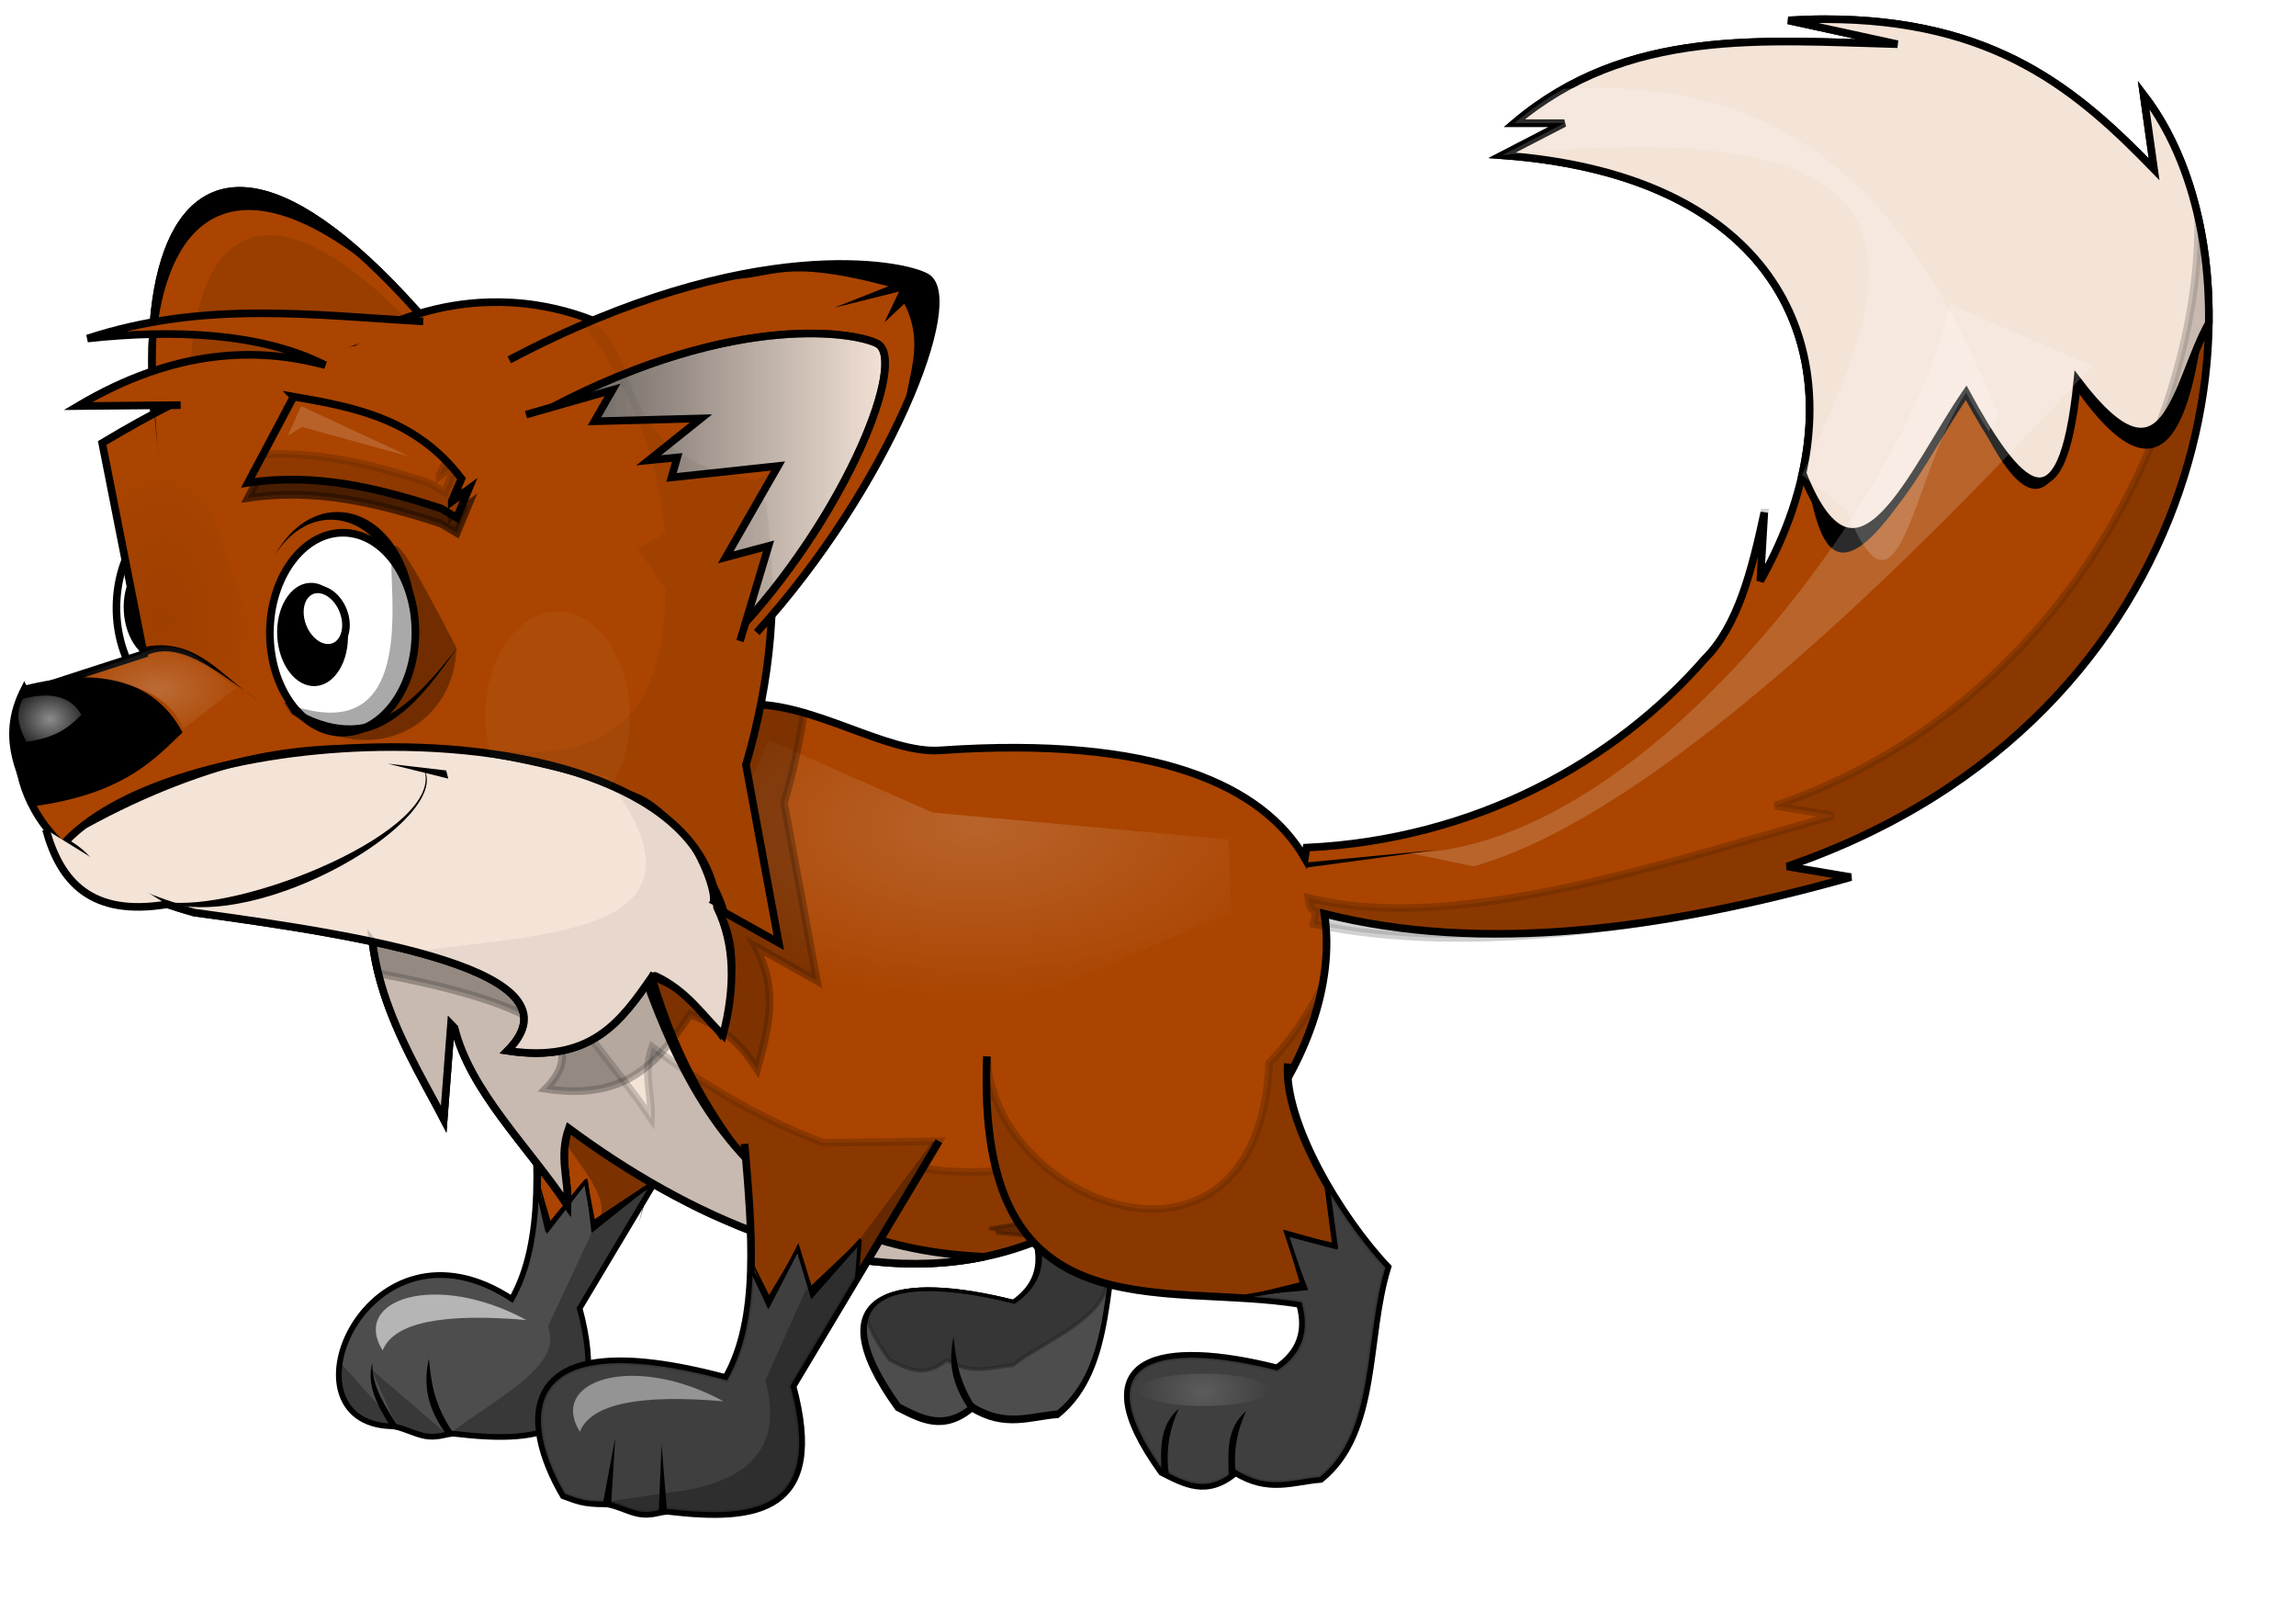 <?xml version="1.0" encoding="UTF-8" standalone="no"?>
<!-- Created with Inkscape (http://www.inkscape.org/) -->

<svg
   xmlns:dc="http://purl.org/dc/elements/1.1/"
   xmlns:cc="http://creativecommons.org/ns#"
   xmlns:rdf="http://www.w3.org/1999/02/22-rdf-syntax-ns#"
   xmlns:svg="http://www.w3.org/2000/svg"
   xmlns="http://www.w3.org/2000/svg"
   xmlns:xlink="http://www.w3.org/1999/xlink"
   xmlns:sodipodi="http://sodipodi.sourceforge.net/DTD/sodipodi-0.dtd"
   xmlns:inkscape="http://www.inkscape.org/namespaces/inkscape"
   width="603.406"
   height="420.73"
   id="svg7524"
   version="1.1"
   inkscape:version="0.48.3.1 r9886"
   sodipodi:docname="zorro.svg"
   inkscape:export-filename="/home/vladimir/Documentos/mis_sitios/pagina_mirror/animales/zorro.png"
   inkscape:export-xdpi="90"
   inkscape:export-ydpi="90">
  <defs
     id="defs7526">
    <inkscape:perspective
       sodipodi:type="inkscape:persp3d"
       inkscape:vp_x="0 : 526.18109 : 1"
       inkscape:vp_y="0 : 1000 : 0"
       inkscape:vp_z="744.09448 : 526.18109 : 1"
       inkscape:persp3d-origin="372.04724 : 350.78739 : 1"
       id="perspective7532" />
    <inkscape:perspective
       id="perspective7542"
       inkscape:persp3d-origin="0.5 : 0.33333333 : 1"
       inkscape:vp_z="1 : 0.5 : 1"
       inkscape:vp_y="0 : 1000 : 0"
       inkscape:vp_x="0 : 0.5 : 1"
       sodipodi:type="inkscape:persp3d" />
    <filter
       color-interpolation-filters="sRGB"
       inkscape:collect="always"
       id="filter7218-7"
       x="-0.172"
       width="1.344"
       y="-0.502"
       height="2.005">
      <feGaussianBlur
         inkscape:collect="always"
         stdDeviation="9.621"
         id="feGaussianBlur7220-3" />
    </filter>
    <filter
       color-interpolation-filters="sRGB"
       inkscape:collect="always"
       id="filter7319"
       x="-0.241"
       width="1.482"
       y="-0.233"
       height="1.466">
      <feGaussianBlur
         inkscape:collect="always"
         stdDeviation="5.23"
         id="feGaussianBlur7321" />
    </filter>
    <filter
       color-interpolation-filters="sRGB"
       inkscape:collect="always"
       id="filter6654">
      <feGaussianBlur
         inkscape:collect="always"
         stdDeviation="3.63"
         id="feGaussianBlur6656" />
    </filter>
    <filter
       color-interpolation-filters="sRGB"
       inkscape:collect="always"
       id="filter6683-9-6">
      <feGaussianBlur
         inkscape:collect="always"
         stdDeviation="3.722"
         id="feGaussianBlur6685-4-8" />
    </filter>
    <radialGradient
       inkscape:collect="always"
       xlink:href="#linearGradient7222"
       id="radialGradient7228"
       cx="-787.717"
       cy="956.549"
       fx="-787.717"
       fy="956.549"
       r="90.267"
       gradientTransform="matrix(1,0,0,0.51,0,468.323)"
       gradientUnits="userSpaceOnUse" />
    <linearGradient
       inkscape:collect="always"
       id="linearGradient7222">
      <stop
         style="stop-color:#ffffff;stop-opacity:1;"
         offset="0"
         id="stop7224" />
      <stop
         style="stop-color:#ffffff;stop-opacity:0;"
         offset="1"
         id="stop7226" />
    </linearGradient>
    <filter
       color-interpolation-filters="sRGB"
       inkscape:collect="always"
       id="filter7218"
       x="-0.172"
       width="1.344"
       y="-0.502"
       height="2.005">
      <feGaussianBlur
         inkscape:collect="always"
         stdDeviation="9.621"
         id="feGaussianBlur7220" />
    </filter>
    <radialGradient
       inkscape:collect="always"
       xlink:href="#linearGradient6424"
       id="radialGradient6430"
       cx="-1031.035"
       cy="927.997"
       fx="-1031.035"
       fy="927.997"
       r="13.109"
       gradientTransform="matrix(1,0,0,0.833,0,155.146)"
       gradientUnits="userSpaceOnUse" />
    <linearGradient
       inkscape:collect="always"
       id="linearGradient6424">
      <stop
         style="stop-color:#ffffff;stop-opacity:1;"
         offset="0"
         id="stop6426" />
      <stop
         style="stop-color:#ffffff;stop-opacity:0;"
         offset="1"
         id="stop6428" />
    </linearGradient>
    <filter
       color-interpolation-filters="sRGB"
       inkscape:collect="always"
       id="filter6420"
       x="-0.292"
       width="1.584"
       y="-0.397"
       height="1.795">
      <feGaussianBlur
         inkscape:collect="always"
         stdDeviation="2.014"
         id="feGaussianBlur6422" />
    </filter>
    <linearGradient
       inkscape:collect="always"
       xlink:href="#linearGradient7359"
       id="linearGradient7365"
       x1="-901.018"
       y1="865.004"
       x2="-810.53"
       y2="865.004"
       gradientUnits="userSpaceOnUse" />
    <linearGradient
       inkscape:collect="always"
       id="linearGradient7359">
      <stop
         style="stop-color:#000000;stop-opacity:1;"
         offset="0"
         id="stop7361" />
      <stop
         style="stop-color:#000000;stop-opacity:0;"
         offset="1"
         id="stop7363" />
    </linearGradient>
    <filter
       color-interpolation-filters="sRGB"
       inkscape:collect="always"
       id="filter7367">
      <feGaussianBlur
         inkscape:collect="always"
         stdDeviation="1.793"
         id="feGaussianBlur7369" />
    </filter>
    <filter
       color-interpolation-filters="sRGB"
       inkscape:collect="always"
       id="filter6683">
      <feGaussianBlur
         inkscape:collect="always"
         stdDeviation="3.722"
         id="feGaussianBlur6685" />
    </filter>
    <filter
       color-interpolation-filters="sRGB"
       inkscape:collect="always"
       id="filter6492"
       x="-0.154"
       width="1.308"
       y="-0.281"
       height="1.562">
      <feGaussianBlur
         inkscape:collect="always"
         stdDeviation="3.727"
         id="feGaussianBlur6494" />
    </filter>
    <radialGradient
       inkscape:collect="always"
       xlink:href="#linearGradient6400"
       id="radialGradient6406"
       cx="-1002.501"
       cy="919.926"
       fx="-1002.501"
       fy="919.926"
       r="24.716"
       gradientTransform="matrix(1,0,0,0.601,0,367.302)"
       gradientUnits="userSpaceOnUse" />
    <linearGradient
       inkscape:collect="always"
       id="linearGradient6400">
      <stop
         style="stop-color:#ffffff;stop-opacity:1;"
         offset="0"
         id="stop6402" />
      <stop
         style="stop-color:#ffffff;stop-opacity:0;"
         offset="1"
         id="stop6404" />
    </linearGradient>
    <filter
       color-interpolation-filters="sRGB"
       inkscape:collect="always"
       id="filter6396"
       x="-0.098"
       width="1.195"
       y="-0.186"
       height="1.373">
      <feGaussianBlur
         inkscape:collect="always"
         stdDeviation="1.681"
         id="feGaussianBlur6398" />
    </filter>
    <filter
       color-interpolation-filters="sRGB"
       inkscape:collect="always"
       id="filter6458"
       x="-0.183"
       width="1.366"
       y="-0.256"
       height="1.511">
      <feGaussianBlur
         inkscape:collect="always"
         stdDeviation="3.464"
         id="feGaussianBlur6460" />
    </filter>
    <filter
       color-interpolation-filters="sRGB"
       inkscape:collect="always"
       id="filter6529"
       x="-0.098"
       width="1.196"
       y="-0.339"
       height="1.678">
      <feGaussianBlur
         inkscape:collect="always"
         stdDeviation="2.363"
         id="feGaussianBlur6531" />
    </filter>
    <radialGradient
       inkscape:collect="always"
       xlink:href="#linearGradient6722"
       id="radialGradient6730"
       cx="-1001.44"
       cy="893.461"
       fx="-1001.44"
       fy="893.461"
       r="25.108"
       gradientTransform="matrix(1,0,0,1.732,0,-645.405)"
       gradientUnits="userSpaceOnUse" />
    <linearGradient
       inkscape:collect="always"
       id="linearGradient6722">
      <stop
         style="stop-color:#000000;stop-opacity:1;"
         offset="0"
         id="stop6724" />
      <stop
         style="stop-color:#000000;stop-opacity:0;"
         offset="1"
         id="stop6726" />
    </linearGradient>
    <filter
       color-interpolation-filters="sRGB"
       inkscape:collect="always"
       id="filter6458-0"
       x="-0.183"
       width="1.366"
       y="-0.256"
       height="1.511">
      <feGaussianBlur
         inkscape:collect="always"
         stdDeviation="3.464"
         id="feGaussianBlur6460-8" />
    </filter>
    <filter
       color-interpolation-filters="sRGB"
       inkscape:collect="always"
       id="filter6683-9">
      <feGaussianBlur
         inkscape:collect="always"
         stdDeviation="3.722"
         id="feGaussianBlur6685-4" />
    </filter>
    <filter
       color-interpolation-filters="sRGB"
       inkscape:collect="always"
       id="filter6898"
       x="-0.328"
       width="1.656"
       y="-0.883"
       height="2.766">
      <feGaussianBlur
         inkscape:collect="always"
         stdDeviation="5.408"
         id="feGaussianBlur6900" />
    </filter>
    <filter
       color-interpolation-filters="sRGB"
       inkscape:collect="always"
       id="filter6898-1"
       x="-0.328"
       width="1.656"
       y="-0.883"
       height="2.766">
      <feGaussianBlur
         inkscape:collect="always"
         stdDeviation="5.408"
         id="feGaussianBlur6900-5" />
    </filter>
    <filter
       color-interpolation-filters="sRGB"
       inkscape:collect="always"
       id="filter7057"
       x="-1.056"
       width="3.113"
       y="-0.73"
       height="2.46">
      <feGaussianBlur
         inkscape:collect="always"
         stdDeviation="16.725"
         id="feGaussianBlur7059" />
    </filter>
    <filter
       color-interpolation-filters="sRGB"
       inkscape:collect="always"
       id="filter7096">
      <feGaussianBlur
         inkscape:collect="always"
         stdDeviation="9.121"
         id="feGaussianBlur7098" />
    </filter>
    <radialGradient
       inkscape:collect="always"
       xlink:href="#linearGradient7329"
       id="radialGradient7335"
       cx="-727.875"
       cy="1104.362"
       fx="-727.875"
       fy="1104.362"
       r="17.647"
       gradientTransform="matrix(1,0,0,0.71,0,320.727)"
       gradientUnits="userSpaceOnUse" />
    <linearGradient
       inkscape:collect="always"
       id="linearGradient7329">
      <stop
         style="stop-color:#ffffff;stop-opacity:1;"
         offset="0"
         id="stop7331" />
      <stop
         style="stop-color:#ffffff;stop-opacity:0;"
         offset="1"
         id="stop7333" />
    </linearGradient>
    <filter
       color-interpolation-filters="sRGB"
       inkscape:collect="always"
       id="filter7325"
       x="-0.441"
       width="1.882"
       y="-0.973"
       height="2.946">
      <feGaussianBlur
         inkscape:collect="always"
         stdDeviation="3.447"
         id="feGaussianBlur7327" />
    </filter>
    <filter
       color-interpolation-filters="sRGB"
       inkscape:collect="always"
       id="filter7218-7-3"
       x="-0.172"
       width="1.344"
       y="-0.502"
       height="2.005">
      <feGaussianBlur
         inkscape:collect="always"
         stdDeviation="9.621"
         id="feGaussianBlur7220-3-8" />
    </filter>
    <filter
       color-interpolation-filters="sRGB"
       inkscape:collect="always"
       id="filter7439"
       x="-0.275"
       width="1.55"
       y="-0.664"
       height="2.328">
      <feGaussianBlur
         inkscape:collect="always"
         stdDeviation="3.667"
         id="feGaussianBlur7441" />
    </filter>
    <inkscape:perspective
       id="perspective8028"
       inkscape:persp3d-origin="0.5 : 0.33333333 : 1"
       inkscape:vp_z="1 : 0.5 : 1"
       inkscape:vp_y="0 : 1000 : 0"
       inkscape:vp_x="0 : 0.5 : 1"
       sodipodi:type="inkscape:persp3d" />
    <inkscape:perspective
       id="perspective8050"
       inkscape:persp3d-origin="0.5 : 0.33333333 : 1"
       inkscape:vp_z="1 : 0.5 : 1"
       inkscape:vp_y="0 : 1000 : 0"
       inkscape:vp_x="0 : 0.5 : 1"
       sodipodi:type="inkscape:persp3d" />
    <radialGradient
       inkscape:collect="always"
       xlink:href="#linearGradient6722"
       id="radialGradient8075"
       gradientUnits="userSpaceOnUse"
       gradientTransform="matrix(1,0,0,1.732,1133.772,-1222.913)"
       cx="-1001.44"
       cy="893.461"
       fx="-1001.44"
       fy="893.461"
       r="25.108" />
    <radialGradient
       inkscape:collect="always"
       xlink:href="#linearGradient6400"
       id="radialGradient8080"
       gradientUnits="userSpaceOnUse"
       gradientTransform="matrix(1,0,0,0.601,1133.772,-210.207)"
       cx="-1002.501"
       cy="919.926"
       fx="-1002.501"
       fy="919.926"
       r="24.716" />
    <linearGradient
       inkscape:collect="always"
       xlink:href="#linearGradient7359"
       id="linearGradient8106"
       gradientUnits="userSpaceOnUse"
       x1="-901.018"
       y1="865.004"
       x2="-810.53"
       y2="865.004"
       gradientTransform="translate(1133.772,-577.508)" />
    <radialGradient
       inkscape:collect="always"
       xlink:href="#linearGradient6424"
       id="radialGradient8111"
       gradientUnits="userSpaceOnUse"
       gradientTransform="matrix(1,0,0,0.833,1133.772,-422.363)"
       cx="-1031.035"
       cy="927.997"
       fx="-1031.035"
       fy="927.997"
       r="13.109" />
    <radialGradient
       inkscape:collect="always"
       xlink:href="#linearGradient7222"
       id="radialGradient8129"
       gradientUnits="userSpaceOnUse"
       gradientTransform="matrix(1,0,0,0.51,1133.772,-109.185)"
       cx="-787.717"
       cy="956.549"
       fx="-787.717"
       fy="956.549"
       r="90.267" />
    <filter
       inkscape:collect="always"
       id="filter8672"
       x="-0.142"
       width="1.283"
       y="-0.163"
       height="1.327"
       color-interpolation-filters="sRGB">
      <feGaussianBlur
         inkscape:collect="always"
         stdDeviation="6.919"
         id="feGaussianBlur8674" />
    </filter>
  </defs>
  <sodipodi:namedview
     id="base"
     pagecolor="#ffffff"
     bordercolor="#666666"
     borderopacity="1.0"
     inkscape:pageopacity="0.0"
     inkscape:pageshadow="2"
     inkscape:zoom="0.35"
     inkscape:cx="263.223"
     inkscape:cy="361.586"
     inkscape:document-units="px"
     inkscape:current-layer="layer1"
     showgrid="false"
     inkscape:window-width="1264"
     inkscape:window-height="715"
     inkscape:window-x="0"
     inkscape:window-y="48"
     inkscape:window-maximized="1"
     fit-margin-top="0"
     fit-margin-left="0"
     fit-margin-right="0"
     fit-margin-bottom="0" />
  <g
     inkscape:label="Capa 1"
     inkscape:groupmode="layer"
     id="layer1"
     transform="translate(-89.628,-161.636)">
    <path
       style="color:#000000;fill:#d45500;fill-opacity:1;fill-rule:nonzero;stroke:#000000;stroke-width:2px;stroke-linecap:butt;stroke-linejoin:miter;stroke-miterlimit:4;stroke-opacity:1;stroke-dasharray:none;stroke-dashoffset:0;marker:none;visibility:visible;display:inline;overflow:visible;enable-background:accumulate"
       d="m 279.703,422.26 c -2.936,74.229 45.803,59.018 82.278,65.035 2.08,7.286 -0.063,12.882 -6.05,16.94 -29.842,-7.531 -52.49,-3.7 -30.249,27.224 5.951,3.014 11.84,6.396 19.359,0 8.664,5.417 15.212,2.368 22.384,1.815 15.228,-12.299 11.72,-37.09 17.544,-55.658 -12.417,-13.149 -27.364,-38.182 -26.211,-53.498"
       id="path4349-4-7-7"
       sodipodi:nodetypes="cccccccc"
       inkscape:connector-curvature="0" />
    <path
       style="color:#000000;fill:#4d4d4d;fill-opacity:1;fill-rule:nonzero;stroke:#000000;stroke-width:1px;stroke-linecap:butt;stroke-linejoin:miter;stroke-miterlimit:4;stroke-opacity:1;stroke-dasharray:none;stroke-dashoffset:0;marker:none;visibility:visible;display:inline;overflow:visible;enable-background:accumulate"
       d="m 369.501,455.589 2.156,16 -13.125,-3.625 4.75,14.25 -17.844,2.938 c 5.724,0.319 11.387,0.735 16.781,1.625 2.08,7.286 -0.076,12.879 -6.062,16.938 -29.842,-7.531 -52.492,-3.706 -30.25,27.219 5.951,3.014 11.856,6.396 19.375,0 8.664,5.417 15.203,2.365 22.375,1.812 15.228,-12.299 11.738,-37.088 17.562,-55.656 -5.263,-5.573 -10.965,-13.301 -15.719,-21.5 z"
       id="path6202-1"
       inkscape:connector-curvature="0" />
    <path
       style="color:#000000;fill:#aa4400;fill-opacity:1;fill-rule:nonzero;stroke:#000000;stroke-width:2px;stroke-linecap:butt;stroke-linejoin:miter;stroke-miterlimit:4;stroke-opacity:1;stroke-dasharray:none;stroke-dashoffset:0;marker:none;visibility:visible;display:inline;overflow:visible;enable-background:accumulate"
       d="m 229.104,441.705 c 1.937,22.906 4.072,45.942 -4.898,61.575 -37.94,-25.065 -61.702,31.992 -31.713,32.89 2.126,0 5.717,1.843 8.179,2.432 4.158,0.995 6.219,-0.714 8.708,-0.421 22.944,2.698 41.157,0.096 32.319,-32.803 l 38.485,-64.373"
       id="path4244-7-2-8"
       sodipodi:nodetypes="cccsscc"
       inkscape:connector-curvature="0" />
    <path
       style="color:#000000;fill:#4d4d4d;fill-opacity:1;fill-rule:nonzero;stroke:#000000;stroke-width:1px;stroke-linecap:butt;stroke-linejoin:miter;stroke-miterlimit:4;stroke-opacity:1;stroke-dasharray:none;stroke-dashoffset:0;marker:none;visibility:visible;display:inline;overflow:visible;enable-background:accumulate"
       d="m 243.525,472.03 -10.25,12.375 -2.5,-10.875 c -0.216,11.232 -1.841,21.521 -6.562,29.75 -37.94,-25.065 -61.707,32.008 -31.719,32.906 2.126,0 5.725,1.817 8.188,2.406 4.158,0.995 6.198,-0.699 8.688,-0.406 22.944,2.698 41.182,0.086 32.344,-32.813 l 19.688,-32.969 -15.75,10.938 -2.125,-11.312 z"
       id="path5956"
       inkscape:connector-curvature="0" />
    <path
       style="fill:#000000;stroke:none"
       d="m 191.912,535.954 c -2.922,-4.786 -6.086,-10.34 -4.419,-16.263 -0.185,5.771 2.64,10.272 6.541,16.617 l -2.121,-0.354 z"
       id="path4297-30-4"
       sodipodi:nodetypes="cccc"
       inkscape:connector-curvature="0" />
    <path
       style="fill:#000000;stroke:none"
       d="m 206.543,538.041 c -5.33,-7.579 -5.422,-13.662 -4.209,-19.372 0.611,5.87 1.154,11.713 6.359,19.421 l -2.15,-0.048 0,-8e-4 z"
       id="path4297-3-2-74"
       sodipodi:nodetypes="ccccc"
       inkscape:connector-curvature="0" />
    <path
       style="color:#000000;fill:#aa4400;fill-opacity:1;fill-rule:nonzero;stroke:#000000;stroke-width:2px;stroke-linecap:butt;stroke-linejoin:miter;stroke-miterlimit:4;stroke-opacity:1;stroke-dasharray:none;stroke-dashoffset:0;marker:none;visibility:visible;display:inline;overflow:visible;enable-background:accumulate"
       d="m 568.99,166.679 c -3.005,0 -6.157,0.136 -9.375,0.312 l 28.688,6.25 c -35.174,-0.915 -70.916,-4.447 -100.688,20.75 l 13.125,0 -16.312,8.438 c 81.557,5.993 95.5,63.159 67.812,111.875 l 1.062,-18 c -3.276,15.127 -6.915,29.783 -15.688,38.5 -23.318,26.743 -60.033,47.463 -104.625,49.562 l -0.438,2.75 c -10.956,-18.957 -39.085,-32.278 -95.812,-28.312 -14.162,0.99 -33.342,-12.729 -50.75,-12.062 l -89.562,53.5 -7.875,-9.594 c -6.263,25.456 9.628,49.506 17.688,65.063 l 1.906,-24.906 c 0.128,0.135 0.246,0.271 0.375,0.406 0.19,0.2 0.401,0.393 0.594,0.594 4.151,16.658 19.342,31.106 29.656,46.531 0.341,-6.801 -2.336,-12.607 0.344,-20.188 0.956,0.709 1.932,1.393 2.906,2.094 1.966,1.415 3.964,2.815 6,4.188 1.005,0.678 2.01,1.366 3.031,2.031 0.007,0 0.024,0 0.031,0 2.064,1.343 4.157,2.653 6.281,3.937 1.06,0.641 2.144,1.282 3.219,1.906 0.281,0.163 0.562,0.338 0.844,0.5 0.796,0.457 1.603,0.896 2.406,1.344 1.09,0.607 2.179,1.194 3.281,1.781 2.167,1.155 4.352,2.304 6.562,3.375 0.092,0.044 0.189,0.081 0.281,0.125 0.638,0.308 1.265,0.606 1.906,0.906 0.433,0.203 0.878,0.395 1.312,0.594 1.128,0.517 2.269,1.008 3.406,1.5 1.153,0.499 2.307,0.997 3.469,1.469 3.456,1.403 6.947,2.673 10.469,3.813 1.168,0.378 2.357,0.747 3.531,1.094 1.191,0.351 2.367,0.683 3.562,1 5.924,1.571 11.912,2.712 17.906,3.344 1.196,0.126 2.397,0.228 3.594,0.313 20.558,1.453 41.142,-3.288 59.875,-17.781 20.657,10.213 60.57,-36.409 54.688,-73.938 41.568,10.464 88.655,4.368 138.375,-9.625 l -16.75,-2.812 c 113.606,-38.946 129.761,-155.813 93.688,-202.75 l 2.75,19.562 c -19.936,-20.508 -41.679,-39.494 -86.75,-39.438 z"
       id="path4082-5-4"
       inkscape:connector-curvature="0" />
    <path
       style="opacity:0.542;color:#000000;fill:#000000;fill-opacity:1;fill-rule:nonzero;stroke:#000000;stroke-width:1px;stroke-linecap:butt;stroke-linejoin:miter;stroke-miterlimit:4;stroke-opacity:1;stroke-dasharray:none;stroke-dashoffset:0;marker:none;visibility:visible;display:inline;overflow:visible;filter:url(#filter7319);enable-background:accumulate"
       d="m 358.522,467.96 4.75,14.25 -13.688,2.25 c 0.666,0.091 1.344,0.173 2,0.281 0.08,0.279 0.124,0.571 0.188,0.844 3.552,0.279 7.046,0.628 10.438,1.187 2.08,7.286 -0.076,12.879 -6.062,16.938 -19.584,-4.942 -36.047,-4.976 -38.781,4.312 1.02,3.02 2.966,6.633 6.062,10.938 4.611,2.336 9.204,4.957 15.031,0 6.714,4.198 11.786,1.835 17.344,1.406 6.872,-5.55 23.315,-11.906 24.635,-21.155 0.946,-6.635 -12.926,-15.96 -11.041,-21.97 -2.167,-2.295 -4.427,-5.052 -6.625,-8.094 l -4.25,-1.187 z"
       id="path6202-1-0"
       sodipodi:nodetypes="cccccccccccsccc"
       inkscape:connector-curvature="0" />
    <path
       style="color:#000000;fill:#000000;fill-opacity:1;fill-rule:nonzero;stroke:none;stroke-width:1px;marker:none;visibility:visible;display:inline;overflow:visible;enable-background:accumulate"
       d="m 283.836,462.768 c -19.127,-26.214 -22.748,-47.259 -28.284,-68.943 2.776,27.845 13.741,53.349 29.698,77.428 l -1.414,-8.485 z"
       id="path4649-3"
       sodipodi:nodetypes="cccc"
       inkscape:connector-curvature="0" />
    <path
       style="color:#000000;fill:#ffffff;fill-opacity:1;fill-rule:nonzero;stroke:#000000;stroke-width:2px;stroke-linecap:butt;stroke-linejoin:miter;stroke-miterlimit:4;stroke-opacity:1;stroke-dasharray:none;stroke-dashoffset:0;marker:none;visibility:visible;display:inline;overflow:visible;enable-background:accumulate"
       d="m 228.947,281.756 c -87.976,-127.094 -115.344,-59.762 -90.74,33.574"
       id="path3575-6-0-8-3"
       sodipodi:nodetypes="cc"
       inkscape:connector-curvature="0" />
    <path
       style="color:#000000;fill:#aa4400;fill-opacity:1;fill-rule:nonzero;stroke:#000000;stroke-width:2px;stroke-linecap:butt;stroke-linejoin:miter;stroke-miterlimit:4;stroke-opacity:1;stroke-dasharray:none;stroke-dashoffset:0;marker:none;visibility:visible;display:inline;overflow:visible;enable-background:accumulate"
       d="m 228.947,281.756 c -87.976,-127.094 -115.344,-59.762 -90.74,33.574"
       id="path3575-6-3"
       sodipodi:nodetypes="cc"
       inkscape:connector-curvature="0" />
    <path
       style="opacity:0.309;color:#000000;fill:#000000;fill-opacity:1;fill-rule:nonzero;stroke:none;stroke-width:1.811px;marker:none;visibility:visible;display:inline;overflow:visible;filter:url(#filter6654);enable-background:accumulate"
       d="M 229.49,286.782 C 149.849,171.728 125.073,232.681 147.347,317.175"
       id="path3575-6-3-8"
       sodipodi:nodetypes="cc"
       inkscape:connector-curvature="0" />
    <g
       transform="matrix(1.862,-0.731,0.731,1.862,-1504.084,-143.416)"
       id="g3158-2-3-0-4">
      <g
         id="g3112-0-5-5-5">
        <g
           id="g3104-2-2-6-1">
          <path
             id="path2959-2-4-9-3-8"
             d="m 681.998,500.935 c -2.269,0.054 -4.595,1.055 -6.656,2.761 2.704,-1.984 5.808,-2.691 8.54,-1.6 4.965,1.983 6.8,9.123 4.076,15.944 -2.724,6.821 -8.967,10.729 -13.932,8.746 -1.757,-0.702 -3.118,-2.042 -4.025,-3.793 0.948,2.186 2.507,3.889 4.592,4.721 5.272,2.105 11.891,-2.071 14.783,-9.314 2.892,-7.242 0.963,-14.82 -4.309,-16.925 -0.988,-0.395 -2.021,-0.567 -3.07,-0.542 z"
             style="color:#000000;fill:#000000;stroke:none;stroke-width:1.076px;marker:none;visibility:visible;display:inline;overflow:visible;enable-background:accumulate"
             inkscape:connector-curvature="0" />
          <path
             transform="matrix(0.929,0.371,-0.371,0.929,236.649,-218.682)"
             d="m 693.571,518.166 c 0,7.249 -4.277,13.125 -9.554,13.125 -5.276,0 -9.554,-5.876 -9.554,-13.125 0,-7.249 4.277,-13.125 9.554,-13.125 5.276,0 9.554,5.876 9.554,13.125 z"
             sodipodi:ry="13.125"
             sodipodi:rx="9.5535717"
             sodipodi:cy="518.16577"
             sodipodi:cx="684.01788"
             id="path2959-9-9-7-2"
             style="color:#000000;fill:#ffffff;stroke:#000000;stroke-width:1px;stroke-linecap:butt;stroke-linejoin:miter;stroke-miterlimit:4;stroke-opacity:1;stroke-dasharray:none;stroke-dashoffset:0;marker:none;visibility:visible;display:inline;overflow:visible;enable-background:accumulate"
             sodipodi:type="arc" />
          <path
             sodipodi:nodetypes="cccc"
             id="path2990-9-7-3-2"
             d="m 669.464,522.184 c 7.315,10.565 15.302,6.488 23.75,1.607 -6.782,4.392 -16.249,10.859 -23.393,0.179 l -0.357,-1.786 z"
             style="color:#000000;fill:#000000;fill-opacity:1;fill-rule:nonzero;stroke:none;stroke-width:1px;marker:none;visibility:visible;display:inline;overflow:visible;enable-background:accumulate"
             inkscape:connector-curvature="0" />
          <path
             transform="matrix(0.95,0.314,-0.314,0.95,192.211,-188.195)"
             d="m 684.464,515.755 c 0,3.748 -2.079,6.786 -4.643,6.786 -2.564,0 -4.643,-3.038 -4.643,-6.786 0,-3.748 2.079,-6.786 4.643,-6.786 2.564,0 4.643,3.038 4.643,6.786 z"
             sodipodi:ry="6.7857141"
             sodipodi:rx="4.6428571"
             sodipodi:cy="515.75507"
             sodipodi:cx="679.82141"
             id="path3013-9-9-2-9"
             style="color:#000000;fill:#000000;fill-opacity:1;fill-rule:nonzero;stroke:none;stroke-width:1px;marker:none;visibility:visible;display:inline;overflow:visible;enable-background:accumulate"
             sodipodi:type="arc" />
        </g>
        <path
           sodipodi:type="arc"
           style="color:#000000;fill:#ffffff;fill-opacity:1;fill-rule:nonzero;stroke:#000000;stroke-width:1px;stroke-linecap:butt;stroke-linejoin:miter;stroke-miterlimit:4;stroke-opacity:1;stroke-dasharray:none;stroke-dashoffset:0;marker:none;visibility:visible;display:inline;overflow:visible;enable-background:accumulate"
           id="path3110-5-8-1-7"
           sodipodi:cx="678.88391"
           sodipodi:cy="514.77289"
           sodipodi:rx="2.8571429"
           sodipodi:ry="3.9732144"
           d="m 681.741,514.773 c 0,2.194 -1.279,3.973 -2.857,3.973 -1.578,0 -2.857,-1.779 -2.857,-3.973 0,-2.194 1.279,-3.973 2.857,-3.973 1.578,0 2.857,1.779 2.857,3.973 z"
           transform="translate(-0.759,-0.982)" />
      </g>
    </g>
    <path
       style="opacity:0.53;color:#000000;fill:#000000;fill-opacity:1;fill-rule:nonzero;stroke:none;stroke-width:2px;marker:none;visibility:visible;display:inline;overflow:visible;filter:url(#filter6683-9-6);enable-background:accumulate"
       d="m 233.615,455.054 c 5.421,9.724 18.345,22.084 12.75,27.938 l -12.75,27.219 c 4.314,10.322 -13.818,18.916 -25.594,28 0.448,-0.053 0.882,-0.086 1.344,-0.031 22.944,2.698 41.182,0.086 32.344,-32.812 l 23.375,-39.125 -31.469,-11.188 z m -54.469,64.75 c -1.298,8.435 2.541,16.051 13.344,16.375 2.126,0 5.725,1.848 8.188,2.438 2.794,0.669 4.615,0.127 6.281,-0.219 l -19.656,-16.875 6.375,14.5 -14.531,-16.219 z"
       id="path6930"
       sodipodi:nodetypes="ccccscccccscccc"
       inkscape:connector-curvature="0" />
    <path
       style="color:#000000;fill:#f4e3d7;fill-opacity:1;fill-rule:nonzero;stroke:#000000;stroke-width:2px;stroke-linecap:butt;stroke-linejoin:miter;stroke-miterlimit:4;stroke-opacity:1;stroke-dasharray:none;stroke-dashoffset:0;marker:none;visibility:visible;display:inline;overflow:visible;enable-background:accumulate"
       d="m 247.057,381.53 -50.344,19.062 -8.156,-9.938 c -6.263,25.456 9.628,49.506 17.688,65.062 l 1.906,-24.906 c 0.297,0.314 0.635,0.622 0.938,0.938 4.127,16.686 19.36,31.148 29.688,46.594 0.341,-6.809 -2.354,-12.624 0.344,-20.219 30.769,22.828 71.224,41.65 109.094,33.75 -74.364,-3.409 -85.137,-62.341 -101.156,-110.344 z"
       id="path4127-5"
       inkscape:connector-curvature="0" />
    <path
       style="opacity:0.414;fill:url(#radialGradient8129);fill-opacity:1;stroke:none;filter:url(#filter7218)"
       d="m 412.523,382.223 -77.782,-7.071 -43.134,-19.092 -12.728,28.991 29.64,60.971 104.711,-44.707 -0.707,-19.092 z"
       id="path7212"
       sodipodi:nodetypes="ccccccc"
       inkscape:connector-curvature="0" />
    <path
       style="opacity:0.51;color:#000000;fill:#000000;fill-opacity:1;fill-rule:nonzero;stroke:#000000;stroke-width:2px;stroke-linecap:butt;stroke-linejoin:miter;stroke-miterlimit:4;stroke-opacity:1;stroke-dasharray:none;stroke-dashoffset:0;marker:none;visibility:visible;display:inline;overflow:visible;filter:url(#filter8672);enable-background:accumulate"
       d="m 253.312,185.094 -89.562,53.5 L 155.875,229 c -2.269,9.221 -1.62,18.266 0.5,26.781 32.752,6.153 58.961,15.17 43.969,30.344 21.817,3.303 29.706,-7.544 37.969,-19.531 0.014,-0.024 0.048,-0.038 0.062,-0.062 10.119,3.956 14.058,9.158 17.562,14.438 2.783,-10.343 5.889,-20.659 -0.5,-32.312 l 16.188,9.062 -8.625,-46.75 c 2.287,-7.791 4.038,-15.666 5.219,-23.656 -5.01,-1.433 -10.026,-2.406 -14.906,-2.219 z"
       transform="translate(32.68,161.636)"
       id="path3307-3-4"
       inkscape:connector-curvature="0" />
    <path
       style="color:#000000;fill:#aa4400;fill-opacity:1;fill-rule:nonzero;stroke:#000000;stroke-width:2px;stroke-linecap:butt;stroke-linejoin:miter;stroke-miterlimit:4;stroke-opacity:1;stroke-dasharray:none;stroke-dashoffset:0;marker:none;visibility:visible;display:inline;overflow:visible;enable-background:accumulate"
       d="m 217.982,241.051 c -12.43,0.374 -24.452,4.109 -35.375,10.5 -17.962,2.597 -39.329,10.392 -66.125,26.5 l 10.938,55.437 -31.062,10.063 c -5.837,18.751 -2.255,44.906 44.312,57.875 45.251,6.12 103.058,15.363 82.348,36.323 21.817,3.303 29.702,-7.523 37.964,-19.51 0.014,-0.024 0.048,-0.038 0.062,-0.062 10.119,3.956 14.084,9.143 17.588,14.423 2.783,-10.343 5.864,-20.644 -0.525,-32.297 l 16.188,9.062 -8.625,-46.75 c 6.465,-22.019 8.863,-44.762 5.188,-68.625 -10.795,-27.619 -32.688,-47.968 -60.375,-52.187 -4.205,-0.641 -8.355,-0.875 -12.5,-0.75 l 1e-4,-6e-4 z"
       id="path3307-3"
       sodipodi:nodetypes="ccccccccccccccscc"
       inkscape:connector-curvature="0" />
    <path
       style="color:#000000;fill:#f4e3d7;fill-opacity:1;fill-rule:nonzero;stroke:#000000;stroke-width:2px;stroke-linecap:butt;stroke-linejoin:miter;stroke-miterlimit:4;stroke-opacity:1;stroke-dasharray:none;stroke-dashoffset:0;marker:none;visibility:visible;display:inline;overflow:visible;enable-background:accumulate"
       d="m 192.369,357.936 c -34.916,0.053 -70.566,9.018 -85.656,25 4.083,2.28 6.378,4.76 7.781,7.375 0.012,0.008 0.019,0.024 0.031,0.031 6.635,4.245 15.196,8.041 26.156,11.094 45.251,6.12 103.053,15.352 82.344,36.312 21.817,3.303 29.706,-7.513 37.969,-19.5 0.014,-0.024 0.048,-0.038 0.062,-0.062 0.578,0.226 0.367,-0.296 0.906,-0.062 8.256,3.879 12.403,10.452 17.661,15.531 3.248,-12.441 3.21,-23.786 -1.536,-33.562 -2.524,-29.291 -43.578,-42.22 -85.719,-42.156 z"
       id="path6040"
       sodipodi:nodetypes="cccscccccccc"
       inkscape:connector-curvature="0" />
    <path
       style="fill:#000000;stroke:#000000;stroke-width:2px;stroke-linecap:butt;stroke-linejoin:miter;stroke-opacity:1"
       d="m 96,342.838 c 20.956,-5.314 33.679,-0.748 40.357,11.071 -7.969,7.74 -15.944,15.479 -37.857,18.571 -4.349,-8.922 -8.404,-17.924 -2.5,-29.643 z"
       id="path3312-6"
       sodipodi:nodetypes="cccc"
       inkscape:connector-curvature="0" />
    <path
       style="color:#000000;fill:#f4e3d7;fill-opacity:1;fill-rule:nonzero;stroke:#000000;stroke-width:2px;stroke-linecap:butt;stroke-linejoin:miter;stroke-miterlimit:4;stroke-opacity:1;stroke-dasharray:none;stroke-dashoffset:0;marker:none;visibility:visible;display:inline;overflow:visible;enable-background:accumulate"
       d="m 101.715,379.624 c 3.785,13.758 11.892,22.941 31.786,19.643"
       id="path3314-9"
       sodipodi:nodetypes="cc"
       inkscape:connector-curvature="0" />
    <path
       style="fill:#000000;stroke:none"
       d="m 132.607,398.552 c 25.298,8.424 76.145,-21.745 68.408,-34.936 6.259,15.893 -48.248,38.287 -68.408,34.936 z"
       id="path3337-4"
       sodipodi:nodetypes="ccc"
       inkscape:connector-curvature="0" />
    <g
       transform="matrix(1.862,-0.731,0.731,1.862,-1463.757,-136.787)"
       id="g3158-2-3-1">
      <g
         id="g3112-0-5-2">
        <g
           id="g3104-2-2-3">
          <path
             id="path2959-2-4-9-7"
             d="m 681.998,500.935 c -2.269,0.054 -4.595,1.055 -6.656,2.761 2.704,-1.984 5.808,-2.691 8.54,-1.6 4.965,1.983 6.8,9.123 4.076,15.944 -2.724,6.821 -8.967,10.729 -13.932,8.746 -1.757,-0.702 -3.118,-2.042 -4.025,-3.793 0.948,2.186 2.507,3.889 4.592,4.721 5.272,2.105 11.891,-2.071 14.783,-9.314 2.892,-7.242 0.963,-14.82 -4.309,-16.925 -0.988,-0.395 -2.021,-0.567 -3.07,-0.542 z"
             style="color:#000000;fill:#000000;stroke:none;stroke-width:1.076px;marker:none;visibility:visible;display:inline;overflow:visible;enable-background:accumulate"
             inkscape:connector-curvature="0" />
          <path
             transform="matrix(0.929,0.371,-0.371,0.929,236.649,-218.682)"
             d="m 693.571,518.166 c 0,7.249 -4.277,13.125 -9.554,13.125 -5.276,0 -9.554,-5.876 -9.554,-13.125 0,-7.249 4.277,-13.125 9.554,-13.125 5.276,0 9.554,5.876 9.554,13.125 z"
             sodipodi:ry="13.125"
             sodipodi:rx="9.5535717"
             sodipodi:cy="518.16577"
             sodipodi:cx="684.01788"
             id="path2959-9-9-6"
             style="color:#000000;fill:#ffffff;stroke:#000000;stroke-width:1px;stroke-linecap:butt;stroke-linejoin:miter;stroke-miterlimit:4;stroke-opacity:1;stroke-dasharray:none;stroke-dashoffset:0;marker:none;visibility:visible;display:inline;overflow:visible;enable-background:accumulate"
             sodipodi:type="arc" />
          <path
             sodipodi:nodetypes="cccc"
             id="path2990-9-7-6"
             d="m 669.464,522.184 c 7.315,10.565 15.302,6.488 23.75,1.607 -6.782,4.392 -16.249,10.859 -23.393,0.179 l -0.357,-1.786 z"
             style="color:#000000;fill:#000000;fill-opacity:1;fill-rule:nonzero;stroke:none;stroke-width:1px;marker:none;visibility:visible;display:inline;overflow:visible;enable-background:accumulate"
             inkscape:connector-curvature="0" />
          <path
             transform="matrix(0.95,0.314,-0.314,0.95,192.211,-188.195)"
             d="m 684.464,515.755 c 0,3.748 -2.079,6.786 -4.643,6.786 -2.564,0 -4.643,-3.038 -4.643,-6.786 0,-3.748 2.079,-6.786 4.643,-6.786 2.564,0 4.643,3.038 4.643,6.786 z"
             sodipodi:ry="6.7857141"
             sodipodi:rx="4.6428571"
             sodipodi:cy="515.75507"
             sodipodi:cx="679.82141"
             id="path3013-9-9-0"
             style="color:#000000;fill:#000000;fill-opacity:1;fill-rule:nonzero;stroke:none;stroke-width:1px;marker:none;visibility:visible;display:inline;overflow:visible;enable-background:accumulate"
             sodipodi:type="arc" />
        </g>
        <path
           sodipodi:type="arc"
           style="color:#000000;fill:#ffffff;fill-opacity:1;fill-rule:nonzero;stroke:#000000;stroke-width:1px;stroke-linecap:butt;stroke-linejoin:miter;stroke-miterlimit:4;stroke-opacity:1;stroke-dasharray:none;stroke-dashoffset:0;marker:none;visibility:visible;display:inline;overflow:visible;enable-background:accumulate"
           id="path3110-5-8-5"
           sodipodi:cx="678.88391"
           sodipodi:cy="514.77289"
           sodipodi:rx="2.8571429"
           sodipodi:ry="3.9732144"
           d="m 681.741,514.773 c 0,2.194 -1.279,3.973 -2.857,3.973 -1.578,0 -2.857,-1.779 -2.857,-3.973 0,-2.194 1.279,-3.973 2.857,-3.973 1.578,0 2.857,1.779 2.857,3.973 z"
           transform="translate(-0.759,-0.982)" />
      </g>
    </g>
    <path
       style="color:#000000;fill:#000000;fill-opacity:1;fill-rule:nonzero;stroke:none;stroke-width:1;marker:none;visibility:visible;display:inline;overflow:visible;enable-background:accumulate"
       d="m 206.893,364.088 -15.357,-1.786 15.893,3.929 -0.536,-2.143 z"
       id="path3455-6"
       inkscape:connector-curvature="0" />
    <path
       style="color:#000000;fill:#aa4400;fill-opacity:1;fill-rule:nonzero;stroke:#000000;stroke-width:2px;stroke-linecap:butt;stroke-linejoin:miter;stroke-miterlimit:4;stroke-opacity:1;stroke-dasharray:none;stroke-dashoffset:0;marker:none;visibility:visible;display:inline;overflow:visible;enable-background:accumulate"
       d="m 223.479,256.191 c 63.302,-33.429 103.641,-25.185 109.609,-21.725 9.618,5.576 -9.752,55.006 -44.588,93.372"
       id="path3575-09"
       sodipodi:nodetypes="csc"
       inkscape:connector-curvature="0" />
    <path
       style="opacity:0.739;fill:url(#radialGradient8111);fill-opacity:1;stroke:none;filter:url(#filter6420)"
       d="m 95.592,345.246 c 8.007,-2.031 12.868,-0.286 15.419,4.23 -3.045,2.958 -6.092,5.914 -14.464,7.096 -1.662,-3.409 -3.211,-6.848 -0.955,-11.325 z"
       id="path3312-7-3"
       sodipodi:nodetypes="cccc"
       inkscape:connector-curvature="0" />
    <path
       style="fill:#000000;stroke:none"
       d="m 285.17,354.864 c 0.182,1.703 0.294,3.216 0.375,4.688 -0.038,-1.437 -0.166,-2.986 -0.375,-4.688 z m -102.312,2.438 c -23.931,0.06 -50.139,6.107 -76.437,25.312 32.642,-19.238 61.275,-25.224 85.562,-25.062 -3.01,-0.178 -6.034,-0.258 -9.125,-0.25 z m 9.125,0.25 c 24.555,1.237 50.434,7.405 63.32,12.854 -12.037,-8.018 -37.394,-13.071 -63.32,-12.854 z m 93.562,2.25 c 0.026,1.332 -0.006,2.51 -0.125,3.625 0.122,0.07 0.122,0.116 0.25,0.188 0.018,-1.179 -0.054,-2.439 -0.125,-3.812 l 0,-4e-4 z m -33.57,9.2 c 18.376,3.819 26.236,29.808 23.833,29.784 l 4.891,2.636 c 1.055,-1.34 -13.11,-32.141 -28.724,-32.419 z"
       id="path3667-5"
       sodipodi:nodetypes="ccccccccccccccccccc"
       inkscape:connector-curvature="0" />
    <path
       style="color:#000000;fill:#f4e3d7;fill-opacity:1;fill-rule:nonzero;stroke:#000000;stroke-width:2px;stroke-linecap:butt;stroke-linejoin:miter;stroke-miterlimit:4;stroke-opacity:1;stroke-dasharray:none;stroke-dashoffset:0;marker:none;visibility:visible;display:inline;overflow:visible;enable-background:accumulate"
       d="m 233.754,269.159 c 49.983,-26.395 81.835,-19.886 86.547,-17.155 7.594,4.402 -7.7,43.433 -35.207,73.727 -10.176,-21.17 -25.067,-40.768 -51.34,-56.572 z"
       id="path3575-0-6"
       sodipodi:nodetypes="cscc"
       inkscape:connector-curvature="0" />
    <path
       style="opacity:0.783;color:#000000;fill:url(#linearGradient8106);fill-opacity:1;fill-rule:nonzero;stroke:#000000;stroke-width:2px;stroke-linecap:butt;stroke-linejoin:miter;stroke-miterlimit:4;stroke-opacity:1;stroke-dasharray:none;stroke-dashoffset:0;marker:none;visibility:visible;display:inline;overflow:visible;filter:url(#filter7367);enable-background:accumulate"
       d="m 233.754,269.159 c 49.983,-26.395 81.835,-19.886 86.547,-17.155 7.594,4.402 -7.7,43.433 -35.207,73.727 -10.176,-21.17 -25.067,-40.768 -51.34,-56.572 z"
       id="path3575-0-6-3"
       sodipodi:nodetypes="cscc"
       inkscape:connector-curvature="0" />
    <path
       style="color:#000000;fill:#aa4400;fill-opacity:1;fill-rule:nonzero;stroke:#000000;stroke-width:2px;stroke-linecap:butt;stroke-linejoin:miter;stroke-miterlimit:4;stroke-opacity:1;stroke-dasharray:none;stroke-dashoffset:0;marker:none;visibility:visible;display:inline;overflow:visible;enable-background:accumulate"
       d="m 227.857,270.588 22.75,-6.5 -4.75,8.25 28,-0.75 -13.75,11 7.5,-0.75 -1.5,5.25 28,-3 -13.75,24 11.25,-3 -7.5,25"
       id="path3699-6"
       inkscape:connector-curvature="0" />
    <path
       style="color:#000000;fill:#000000;fill-opacity:1;fill-rule:nonzero;stroke:none;stroke-width:1px;marker:none;visibility:visible;display:inline;overflow:visible;enable-background:accumulate"
       d="m 151.17,211.801 c -18.379,1.41 -24.776,29.261 -20.062,67.312 -5.83,-53.67 13.615,-84.395 61,-43.312 -17.312,-17.612 -30.898,-24.77 -40.938,-24 z m -20.062,67.312 c 0.179,1.445 0.351,2.902 0.562,4.375 -0.191,-1.461 -0.407,-2.945 -0.562,-4.375 z"
       id="path3575-6-0-0"
       inkscape:connector-curvature="0" />
    <path
       style="opacity:0.229;color:#000000;fill:#000000;fill-opacity:1;fill-rule:nonzero;stroke:none;stroke-width:2px;marker:none;visibility:visible;display:inline;overflow:visible;filter:url(#filter6683);enable-background:accumulate"
       d="m 241.053,244.273 c 13.206,16.751 21.541,36.352 23.344,57.438 l -7.094,4.156 7.25,10.75 c -0.027,0.447 -0.029,0.898 -0.062,1.344 -0.491,40.608 -24.451,44.696 -54.906,39.5 l 39.156,8.062 c 32.463,42.13 -16.571,41.218 -50.094,46.188 22.412,5.927 36.198,14.065 24.375,26.031 21.817,3.303 29.706,-7.513 37.969,-19.5 0.014,-0.024 0.048,-0.038 0.062,-0.062 10.119,3.956 14.09,9.127 17.594,14.406 2.783,-10.343 5.858,-20.628 -0.531,-32.281 l 16.188,9.062 -8.625,-46.75 c 6.465,-22.019 8.863,-44.762 5.188,-68.625 -0.346,-0.885 -0.694,-1.755 -1.062,-2.625 l 4.281,-7.062 -5.906,3.469 c -41.655,-6.685 -26.538,-36.898 -47.125,-43.5 z"
       id="path3307-3-7"
       sodipodi:nodetypes="cccccccccccccccccccc"
       inkscape:connector-curvature="0" />
    <path
       style="opacity:0.755;color:#000000;fill:#000000;fill-opacity:1;fill-rule:nonzero;stroke:#000000;stroke-width:2px;stroke-linecap:butt;stroke-linejoin:miter;stroke-miterlimit:4;stroke-opacity:1;stroke-dasharray:none;stroke-dashoffset:0;marker:none;visibility:visible;display:inline;overflow:visible;filter:url(#filter6492);enable-background:accumulate"
       d="m 166.795,269.864 -12,22.625 c 18.015,-2.677 34.505,1.46 50.75,6.75 l 4.125,2.437 3.125,-7.5 -4.438,3.25 0,-0.124 2.554,-5.87 c -11.968,-15.86 -28.398,-18.836 -44.117,-21.568 z"
       id="path3709-9-9"
       sodipodi:nodetypes="ccccccccc"
       inkscape:connector-curvature="0" />
    <path
       style="color:#000000;fill:#aa4400;fill-opacity:1;fill-rule:nonzero;stroke:#000000;stroke-width:2px;stroke-linecap:butt;stroke-linejoin:miter;stroke-miterlimit:4;stroke-opacity:1;stroke-dasharray:none;stroke-dashoffset:0;marker:none;visibility:visible;display:inline;overflow:visible;enable-background:accumulate"
       d="m 166.795,265.864 -12,22.625 c 18.015,-2.677 34.505,1.46 50.75,6.75 l 4.125,2.437 3.125,-7.5 -4.438,3.25 0,-0.124 2.554,-5.87 c -11.968,-15.86 -28.398,-18.836 -44.117,-21.568 z"
       id="path3709-9"
       sodipodi:nodetypes="ccccccccc"
       inkscape:connector-curvature="0" />
    <path
       style="color:#000000;fill:#000000;fill-opacity:1;fill-rule:nonzero;stroke:none;stroke-width:1px;marker:none;visibility:visible;display:inline;overflow:visible;enable-background:accumulate"
       d="m 127.107,334.338 c 9.037,-5.056 18.604,3.049 30.25,11.25 -9.222,-5.89 -16.051,-16.564 -29.5,-14 l -0.75,2.75 z"
       id="path3716-9"
       sodipodi:nodetypes="cccc"
       inkscape:connector-curvature="0" />
    <path
       style="color:#000000;fill:#aa4400;fill-opacity:1;fill-rule:nonzero;stroke:#000000;stroke-width:2px;stroke-linecap:butt;stroke-linejoin:miter;stroke-miterlimit:4;stroke-opacity:1;stroke-dasharray:none;stroke-dashoffset:0;marker:none;visibility:visible;display:inline;overflow:visible;enable-background:accumulate"
       d="m 200.857,246.088 c -28.621,-1.606 -57.683,-5.571 -88.25,4.5 22.305,-2.408 45.397,-1.646 62.5,7 -17.649,-4.752 -39.356,-4.484 -65,10.75 l 27,-0.25"
       id="path3765-4"
       sodipodi:nodetypes="ccccc"
       inkscape:connector-curvature="0" />
    <path
       style="color:#000000;fill:#000000;fill-opacity:1;fill-rule:nonzero;stroke:none;stroke-width:1px;marker:none;visibility:visible;display:inline;overflow:visible;enable-background:accumulate"
       d="m 312.482,230.989 c -5.652,-0.096 -12.37,0.277 -20.062,1.375 -0.058,0.02 -0.13,-0.02 -0.187,0 -3.812,0.875 -7.36,1.852 -11.562,2.688 12.432,-0.04 13.967,-5.744 42.438,1.812 l -14.188,5.625 17,-4.25 -3.875,8.125 5.25,-4.938 c 5.431,10.722 0.847,18.599 0.125,27.563 8.039,-17.91 10.507,-31.706 5.688,-34.5 -2.238,-1.297 -9.322,-3.307 -20.625,-3.5 z"
       id="path3932-0"
       inkscape:connector-curvature="0" />
    <path
       style="color:#000000;fill:#000000;fill-opacity:1;fill-rule:nonzero;stroke:none;stroke-width:1px;marker:none;visibility:visible;display:inline;overflow:visible;enable-background:accumulate"
       d="m 231.421,472.599 1.923,13.305 10.242,-13.187 1.5,12.927 14.807,-11.825 -2.391,9.225 3.187,-10.861 -15.222,10.105 -1.395,-10.891 -9.715,11.219 -2.937,-10.017 z"
       id="path4608-3-4"
       sodipodi:nodetypes="ccccccccccc"
       inkscape:connector-curvature="0" />
    <path
       style="color:#000000;fill:#aa4400;fill-opacity:1;fill-rule:nonzero;stroke:#000000;stroke-width:2px;stroke-linecap:butt;stroke-linejoin:miter;stroke-miterlimit:4;stroke-opacity:1;stroke-dasharray:none;stroke-dashoffset:0;marker:none;visibility:visible;display:inline;overflow:visible;enable-background:accumulate"
       d="m 285.319,462.21 c 1.937,22.906 4.072,45.942 -4.898,61.575 -57.228,-15.29 -53.51,12.353 -42.683,30.786 3.486,1.234 4.988,2.123 10.969,2.104 2.126,0 5.717,1.843 8.179,2.432 4.158,0.995 6.219,-0.714 8.708,-0.421 22.944,2.698 41.157,0.096 32.319,-32.803 l 38.485,-64.373"
       id="path4244-7-8"
       sodipodi:nodetypes="cccssscc"
       inkscape:connector-curvature="0" />
    <path
       style="fill:#4d4d4d;stroke:#000000;stroke-width:1px;stroke-linecap:butt;stroke-linejoin:miter;stroke-opacity:1"
       d="m 315.588,487.717 -12.5,14.125 -3.75,-12.25 -7.75,15 -4.625,-9.75 c -0.279,10.916 -1.923,20.907 -6.531,28.938 -57.228,-15.29 -53.515,12.348 -42.688,30.781 3.486,1.234 4.988,2.144 10.969,2.125 2.126,0 5.725,1.848 8.188,2.437 4.158,0.996 6.198,-0.73 8.688,-0.437 22.944,2.698 41.15,0.086 32.312,-32.813 l 16.906,-28.25 0.781,-9.906 z"
       id="path5083"
       inkscape:connector-curvature="0" />
    <path
       style="fill:#000000;stroke:none"
       d="m 248.127,556.459 3.182,-16.97 -1.061,17.324 -2.121,-0.354 z"
       id="path4297-2"
       inkscape:connector-curvature="0" />
    <path
       style="fill:#000000;stroke:none"
       d="m 262.758,558.546 0.74,-17.25 1.41,17.299 -2.15,-0.048 z"
       id="path4297-3-3"
       inkscape:connector-curvature="0" />
    <path
       style="color:#000000;fill:#aa4400;fill-opacity:1;fill-rule:nonzero;stroke:#000000;stroke-width:2px;stroke-linecap:butt;stroke-linejoin:miter;stroke-miterlimit:4;stroke-opacity:1;stroke-dasharray:none;stroke-dashoffset:0;marker:none;visibility:visible;display:inline;overflow:visible;enable-background:accumulate"
       d="m 348.999,439.231 c -2.936,74.229 45.803,59.018 82.278,65.035 2.08,7.286 -0.063,12.882 -6.05,16.94 -29.842,-7.531 -52.49,-3.7 -30.249,27.224 5.951,3.014 11.84,6.396 19.359,0 8.664,5.417 15.212,2.368 22.384,1.815 15.228,-12.299 11.72,-37.09 17.544,-55.658 -12.417,-13.149 -27.364,-38.182 -26.211,-53.498"
       id="path4349-4-5"
       sodipodi:nodetypes="cccccccc"
       inkscape:connector-curvature="0" />
    <path
       style="color:#000000;fill:#4d4d4d;fill-opacity:1;fill-rule:nonzero;stroke:#000000;stroke-width:1px;stroke-linecap:butt;stroke-linejoin:miter;stroke-miterlimit:4;stroke-opacity:1;stroke-dasharray:none;stroke-dashoffset:0;marker:none;visibility:visible;display:inline;overflow:visible;enable-background:accumulate"
       d="m 438.557,473.092 2.156,16 -13.125,-3.625 4.75,14.25 -17.844,2.938 c 5.724,0.319 11.387,0.735 16.781,1.625 2.08,7.286 -0.076,12.879 -6.062,16.938 -29.842,-7.531 -52.492,-3.706 -30.25,27.219 5.951,3.014 11.856,6.396 19.375,0 8.664,5.417 15.203,2.365 22.375,1.812 15.228,-12.299 11.738,-37.088 17.562,-55.656 -5.263,-5.573 -10.965,-13.302 -15.719,-21.5 z"
       id="path6202"
       inkscape:connector-curvature="0" />
    <path
       style="color:#000000;fill:#000000;fill-opacity:1;fill-rule:nonzero;stroke:none;stroke-width:1px;marker:none;visibility:visible;display:inline;overflow:visible;enable-background:accumulate"
       d="m 414.474,549.565 c -0.848,-6.211 0.201,-11.879 2.652,-17.147 -5.369,4.698 -4.685,10.909 -4.596,16.971 l 1.945,0.176 0,8e-4 z"
       id="path4423-9"
       sodipodi:nodetypes="ccccc"
       inkscape:connector-curvature="0" />
    <path
       style="fill:#000000;stroke:none"
       d="m 344.454,532.249 c -5.33,-7.579 -5.422,-13.662 -4.209,-19.372 0.611,5.87 1.154,11.713 6.359,19.421 l -2.15,-0.048 0,-8e-4 z"
       id="path4297-3-2-7-9"
       sodipodi:nodetypes="ccccc"
       inkscape:connector-curvature="0" />
    <path
       style="color:#000000;fill:#000000;fill-opacity:1;fill-rule:nonzero;stroke:none;stroke-width:1px;marker:none;visibility:visible;display:inline;overflow:visible;enable-background:accumulate"
       d="m 396.791,548.912 c -0.848,-6.211 0.201,-11.879 2.652,-17.147 -5.369,4.698 -4.685,10.909 -4.596,16.971 l 1.945,0.176 0,8e-4 z"
       id="path4423-5-3"
       sodipodi:nodetypes="ccccc"
       inkscape:connector-curvature="0" />
    <path
       style="color:#000000;fill:#000000;fill-opacity:1;fill-rule:nonzero;stroke:none;stroke-width:1px;marker:none;visibility:visible;display:inline;overflow:visible;enable-background:accumulate"
       d="m 564.357,286.838 c 3.936,19.384 8.052,41.442 42,-22.5 13.613,32.271 23.883,36.186 29.5,0.5 23.815,33.159 30.142,2.979 33,-19.5 -5.458,14.963 -9.71,43.92 -33,15.5 -6.702,10.178 -1.505,51.365 -29,4 -14.748,19.827 -30.26,56.09 -42.5,22 z"
       id="path4575-8"
       sodipodi:nodetypes="ccccccc"
       inkscape:connector-curvature="0" />
    <path
       style="color:#000000;fill:#000000;fill-opacity:1;fill-rule:nonzero;stroke:none;stroke-width:1px;marker:none;visibility:visible;display:inline;overflow:visible;enable-background:accumulate"
       d="m 432.152,388.345 34.825,-3.359 -33.764,4.596 -1.061,-1.237 z"
       id="path4598-5"
       sodipodi:nodetypes="cccc"
       inkscape:connector-curvature="0" />
    <path
       style="color:#000000;fill:#000000;fill-opacity:1;fill-rule:nonzero;stroke:none;stroke-width:1px;marker:none;visibility:visible;display:inline;overflow:visible;enable-background:accumulate"
       d="m 287.107,492.588 4.207,12.768 7.793,-14.768 3.725,12.47 12.525,-14.22 -0.75,9.5 1.25,-11.25 -13.232,12.598 -3.268,-10.482 -7.616,12.737 -4.634,-9.354 z"
       id="path4608-4"
       sodipodi:nodetypes="ccccccccccc"
       inkscape:connector-curvature="0" />
    <path
       style="color:#000000;fill:#000000;fill-opacity:1;fill-rule:nonzero;stroke:none;stroke-width:1px;marker:none;visibility:visible;display:inline;overflow:visible;enable-background:accumulate"
       d="m 416.179,502.263 17.261,-1.635 -5.342,-14.045 12.995,3.441 -2.647,-16.091 6.132,7.294 -7.004,-8.892 2.066,15.786 -12.336,-2.699 3.866,13.181 -14.992,3.659 z"
       id="path4608-32-2"
       sodipodi:nodetypes="ccccccccccc"
       inkscape:connector-curvature="0" />
    <path
       style="color:#000000;fill:#f4e3d7;fill-opacity:1;fill-rule:nonzero;stroke:#000000;stroke-width:2px;stroke-linecap:butt;stroke-linejoin:miter;stroke-miterlimit:4;stroke-opacity:1;stroke-dasharray:none;stroke-dashoffset:0;marker:none;visibility:visible;display:inline;overflow:visible;enable-background:accumulate"
       d="m 568.994,166.686 c -3.005,0 -6.157,0.136 -9.375,0.312 l 28.688,6.25 c -35.174,-0.915 -70.916,-4.447 -100.688,20.75 l 13.125,0 -16.312,8.438 c 66.297,4.872 87.916,43.557 78.812,84.031 l 0.344,0.125 c 14.25,35.316 28.5,-0.993 42.75,-21.75 13.322,24.428 25.159,38.256 29.25,-3.25 23.569,31.152 25.726,0.514 34.531,-15.062 0.308,-23.814 -5.852,-45.301 -17.125,-59.969 l 2.75,19.562 c -19.936,-20.508 -41.679,-39.494 -86.75,-39.438 z"
       id="path6156"
       inkscape:connector-curvature="0" />
    <path
       style="opacity:0.458;fill:url(#radialGradient8080);fill-opacity:1;stroke:none;filter:url(#filter6396)"
       d="m 137.812,353.231 14.142,-10.96 c -8.152,-4.06 -12.948,-15.393 -26.163,-8.485 l -15.203,5.303 c 12.21,1.578 23.384,4.194 27.224,14.142 z"
       id="path6390"
       sodipodi:nodetypes="ccccc"
       inkscape:connector-curvature="0" />
    <path
       sodipodi:nodetypes="cccc"
       id="path2990-9-7-6-0"
       d="m 164.171,346.21 c 54.806,21.005 6.26,-90.235 45.391,-14.362 -0.187,18.812 -20.268,33.352 -43.421,17.426 l -1.97,-3.064 z"
       style="opacity:0.582;color:#000000;fill:#000000;fill-opacity:1;fill-rule:nonzero;stroke:none;stroke-width:1px;marker:none;visibility:visible;display:inline;overflow:visible;filter:url(#filter6458);enable-background:accumulate"
       inkscape:connector-curvature="0" />
    <path
       style="opacity:0.402;color:#000000;fill:#000000;fill-opacity:1;fill-rule:nonzero;stroke:#000000;stroke-width:2px;stroke-linecap:butt;stroke-linejoin:miter;stroke-miterlimit:4;stroke-opacity:1;stroke-dasharray:none;stroke-dashoffset:0;marker:none;visibility:visible;display:inline;overflow:visible;filter:url(#filter6529);enable-background:accumulate"
       d="m 161.584,280.96 c -0.947,0.017 -1.889,0.042 -2.844,0.094 l -3.938,7.438 c 18.015,-2.677 34.505,1.46 50.75,6.75 l 4.125,2.438 3.125,-7.5 -4.438,3.25 0,-0.125 2.531,-5.875 c -0.637,-0.844 -1.276,-1.633 -1.938,-2.406 l -2.469,5.938 -4.125,-2.438 c -13.199,-4.298 -26.572,-7.823 -40.781,-7.562 z m 45.281,1.75 -1.688,3.875 0,0.125 3.219,-2.344 c -0.505,-0.569 -1.014,-1.125 -1.531,-1.656 z"
       id="path3709-9-4"
       inkscape:connector-curvature="0" />
    <path
       style="opacity:0.273;color:#000000;fill:url(#radialGradient8075);fill-opacity:1;fill-rule:nonzero;stroke:none;stroke-width:1px;marker:none;visibility:visible;display:inline;overflow:visible;filter:url(#filter6458-0);enable-background:accumulate"
       d="m 163.268,348.282 -27.224,-79.55 -20.506,14.849 12.021,48.437 c 5.176,-1.797 27.705,9.575 35.709,16.263 z"
       id="path6693"
       sodipodi:nodetypes="ccccc"
       inkscape:connector-curvature="0" />
    <path
       style="opacity:0.53;color:#000000;fill:#000000;fill-opacity:1;fill-rule:nonzero;stroke:none;stroke-width:2px;marker:none;visibility:visible;display:inline;overflow:visible;filter:url(#filter6683-9);enable-background:accumulate"
       d="m 335.928,461.523 -1.156,0.031 -20,26.812 -13.5,12.5 -10.5,23.5 c 4.673,17.078 -3.507,27.088 -25.5,29.5 l -17,2.5 0.031,0.312 c 0.142,6e-4 0.259,5e-4 0.406,0 2.126,0 5.725,1.848 8.188,2.438 4.158,0.995 6.198,-0.73 8.688,-0.438 22.944,2.698 41.182,0.118 32.344,-32.781 l 38.281,-64.094 -0.281,-0.281 z"
       id="path6840"
       sodipodi:nodetypes="ccccccccsssccc"
       inkscape:connector-curvature="0" />
    <path
       style="opacity:0.763;fill:#ffffff;stroke:none;filter:url(#filter6898)"
       d="m 242.022,537.854 c -8.383,-13.468 14.032,-20.901 37.75,-8 -21.625,-1.854 -34.788,0.523 -37.75,8 z"
       id="path6892"
       sodipodi:nodetypes="ccc"
       inkscape:connector-curvature="0" />
    <path
       style="opacity:0.763;fill:#ffffff;stroke:none;filter:url(#filter6898-1)"
       d="m 190.191,516.496 c -8.383,-13.468 14.032,-20.901 37.75,-8 -21.625,-1.854 -34.788,0.523 -37.75,8 z"
       id="path6892-8"
       sodipodi:nodetypes="ccc"
       inkscape:connector-curvature="0" />
    <path
       sodipodi:type="arc"
       style="opacity:0.193;color:#000000;fill:#ffffff;fill-opacity:1;fill-rule:nonzero;stroke:none;stroke-width:2px;marker:none;visibility:visible;display:inline;overflow:visible;filter:url(#filter7057);enable-background:accumulate"
       id="path7035"
       sodipodi:cx="-895.5"
       sodipodi:cy="910.36218"
       sodipodi:rx="19"
       sodipodi:ry="27.5"
       d="m -876.5,910.362 c 0,15.188 -8.507,27.5 -19,27.5 -10.493,0 -19,-12.312 -19,-27.5 0,-15.188 8.507,-27.5 19,-27.5 10.493,0 19,12.312 19,27.5 z"
       transform="translate(1131.65,-560.538)" />
    <path
       style="opacity:0.422;color:#000000;fill:#000000;fill-opacity:1;fill-rule:nonzero;stroke:#000000;stroke-width:2px;stroke-linecap:butt;stroke-linejoin:miter;stroke-miterlimit:4;stroke-opacity:1;stroke-dasharray:none;stroke-dashoffset:0;marker:none;visibility:visible;display:inline;overflow:visible;filter:url(#filter7096);enable-background:accumulate"
       d="m 667.334,218.71 c 0.75,53.151 -34.903,128.505 -111.188,154.656 l 15.438,2.594 c -45.824,12.897 -99.814,31.238 -138.125,21.594 0.929,5.93 2.687,0.79 1.438,6.906 40.146,8.562 93.705,1.011 141.156,-12.344 l -16.75,-2.812 C 651.977,357.534 679.808,273.926 667.334,218.71 z m -114.031,77.594 c -0.114,0.525 -0.229,1.039 -0.344,1.562 0.09,-0.189 0.192,-0.374 0.281,-0.562 l 0.062,-1 z M 187.522,409.085 c 2.131,18.345 12.643,34.898 18.719,46.625 l 1.906,-24.906 c 0.128,0.135 0.246,0.271 0.375,0.406 0.19,0.2 0.401,0.393 0.594,0.594 4.151,16.658 19.342,31.105 29.656,46.531 0.341,-6.801 -2.336,-12.607 0.344,-20.188 0.956,0.71 1.932,1.393 2.906,2.094 1.966,1.415 3.964,2.815 6,4.188 1.005,0.678 2.01,1.366 3.031,2.031 l 0.031,0 c 2.064,1.343 4.157,2.653 6.281,3.937 1.06,0.641 2.144,1.282 3.219,1.906 0.281,0.163 0.562,0.338 0.844,0.5 0.796,0.457 1.603,0.897 2.406,1.344 1.09,0.608 2.179,1.194 3.281,1.781 2.167,1.155 4.352,2.304 6.562,3.375 0.092,0.044 0.189,0.081 0.281,0.125 0.638,0.308 1.265,0.606 1.906,0.906 0.433,0.202 0.878,0.395 1.312,0.594 1.128,0.517 2.269,1.008 3.406,1.5 1.153,0.499 2.307,0.997 3.469,1.469 0.946,0.384 1.892,0.761 2.844,1.125 0.53,14.715 -0.508,28.362 -6.469,38.75 -57.228,-15.29 -53.515,12.379 -42.688,30.813 3.486,1.234 4.988,2.113 10.969,2.094 2.126,0 5.725,1.848 8.188,2.438 4.158,0.995 6.198,-0.73 8.688,-0.438 22.944,2.698 41.182,0.118 32.344,-32.781 l 19.719,-33 c 0.625,0.077 1.25,0.184 1.875,0.25 1.196,0.126 2.397,0.228 3.594,0.313 12.839,0.907 25.692,-0.615 38.094,-5.406 0.005,0.01 0.026,-0.01 0.031,0 16.338,17.532 45.867,12.232 70.031,16.219 2.08,7.286 -0.044,12.879 -6.031,16.938 -29.842,-7.532 -52.492,-3.706 -30.25,27.219 5.951,3.014 11.825,6.396 19.344,0 8.664,5.417 15.203,2.365 22.375,1.812 15.228,-12.299 11.738,-37.088 17.562,-55.656 -11.443,-12.118 -25.029,-34.322 -26.188,-49.719 4.156,-7.426 7.375,-15.576 9,-23.812 -3.749,7.514 -8.608,14.388 -13.875,19.906 -2.965,63.716 -72.832,37.314 -74.219,-1.719 -0.488,12.337 0.458,22.19 2.531,30.094 -4.341,0.338 -8.703,0.34 -13.062,0.031 -1.103,-0.079 -2.21,-0.196 -3.312,-0.312 -1.007,-0.106 -2.025,-0.239 -3.031,-0.375 l 4.281,-7.156 -30.375,0.406 c -1.189,-0.443 -2.383,-0.896 -3.562,-1.375 -1.071,-0.435 -2.156,-0.915 -3.219,-1.375 -1.048,-0.453 -2.086,-0.898 -3.125,-1.375 -0.401,-0.182 -0.82,-0.345 -1.219,-0.531 -0.591,-0.277 -1.162,-0.56 -1.75,-0.844 -0.085,-0.036 -0.166,-0.082 -0.25,-0.125 -2.038,-0.986 -4.066,-2.029 -6.062,-3.094 -1.016,-0.542 -2.027,-1.097 -3.031,-1.656 -0.74,-0.413 -1.485,-0.828 -2.219,-1.25 -0.26,-0.149 -0.491,-0.287 -0.75,-0.438 -0.99,-0.575 -1.992,-1.192 -2.969,-1.781 -1.958,-1.184 -3.91,-2.386 -5.812,-3.625 l -0.031,0 c -0.941,-0.614 -1.854,-1.25 -2.781,-1.875 -1.877,-1.265 -3.719,-2.539 -5.531,-3.844 -0.898,-0.646 -1.807,-1.284 -2.688,-1.938 -2.47,6.986 0.002,12.358 -0.312,18.625 -4.652,-6.958 -10.356,-13.718 -15.438,-20.594 -5.473,3.033 -12.461,4.388 -22.25,2.906 3.523,-3.566 4.76,-6.79 4.188,-9.719 -0.756,-1.39 -1.494,-2.827 -2.281,-4.312 -5.537,-6.228 -19.991,-10.913 -37.406,-14.625 z"
       id="path4082-5-4-25"
       sodipodi:nodetypes="cccccccccccccccscccssccsssssssssssccccssccsscccccccccccccsscccsssssssssssccssccccccc"
       inkscape:connector-curvature="0" />
    <path
       style="opacity:0.414;color:#000000;fill:#ffffff;fill-opacity:1;fill-rule:nonzero;stroke:none;stroke-width:1px;marker:none;visibility:visible;display:inline;overflow:visible;filter:url(#filter7218-7);enable-background:accumulate"
       d="M 476.869,389.294 C 532.564,373.679 612.97,286.144 639.504,257.772 L 602.027,241.509 c -9.579,47.936 -79.755,143.451 -142.128,144.25 l 16.971,3.536 z"
       id="path7230"
       sodipodi:nodetypes="ccccc"
       inkscape:connector-curvature="0" />
    <path
       sodipodi:type="arc"
       style="opacity:0.39;color:#000000;fill:url(#radialGradient7335);fill-opacity:1;fill-rule:nonzero;stroke:none;stroke-width:2px;marker:none;visibility:visible;display:inline;overflow:visible;filter:url(#filter7325);enable-background:accumulate"
       id="path7323"
       sodipodi:cx="-727.875"
       sodipodi:cy="1104.3622"
       sodipodi:rx="17.125"
       sodipodi:ry="4.25"
       d="m -710.75,1104.362 c 0,2.347 -7.667,4.25 -17.125,4.25 -9.458,0 -17.125,-1.903 -17.125,-4.25 0,-2.347 7.667,-4.25 17.125,-4.25 9.458,0 17.125,1.903 17.125,4.25 z"
       transform="translate(1133.772,-577.508)" />
    <path
       style="opacity:0.414;color:#000000;fill:#ffffff;fill-opacity:1;fill-rule:nonzero;stroke:none;stroke-width:1px;marker:none;visibility:visible;display:inline;overflow:visible;filter:url(#filter7218-7-3);enable-background:accumulate"
       d="m 507.365,184.742 c -2.208,0.031 -4.484,0.113 -6.781,0.25 -0.008,0.004 -0.023,-0.004 -0.031,0 -4.415,2.498 -8.741,5.449 -12.938,9 l 13.125,0 -16.312,8.438 c 127.868,-13.713 98.358,40.709 78.812,84.031 l 11.657,9.317 c 14.25,35.316 17.186,-10.185 31.436,-30.942 2.025,3.713 4.003,7.153 5.938,10.219 0.819,-1.478 1.631,-2.97 2.469,-4.562 -19.414,-47.951 -46.661,-86.609 -107.375,-85.75 l -5e-5,0 z"
       id="path7373"
       sodipodi:nodetypes="csscccccccccc"
       inkscape:connector-curvature="0" />
    <path
       style="opacity:0.402;fill:#ffffff;stroke:none;filter:url(#filter7439)"
       d="m 168.772,268.354 -3.5,7.75 3.75,-2.25 28.25,7.75 -28.5,-13.25 z"
       id="path7425"
       inkscape:connector-curvature="0" />
  </g>
</svg>
